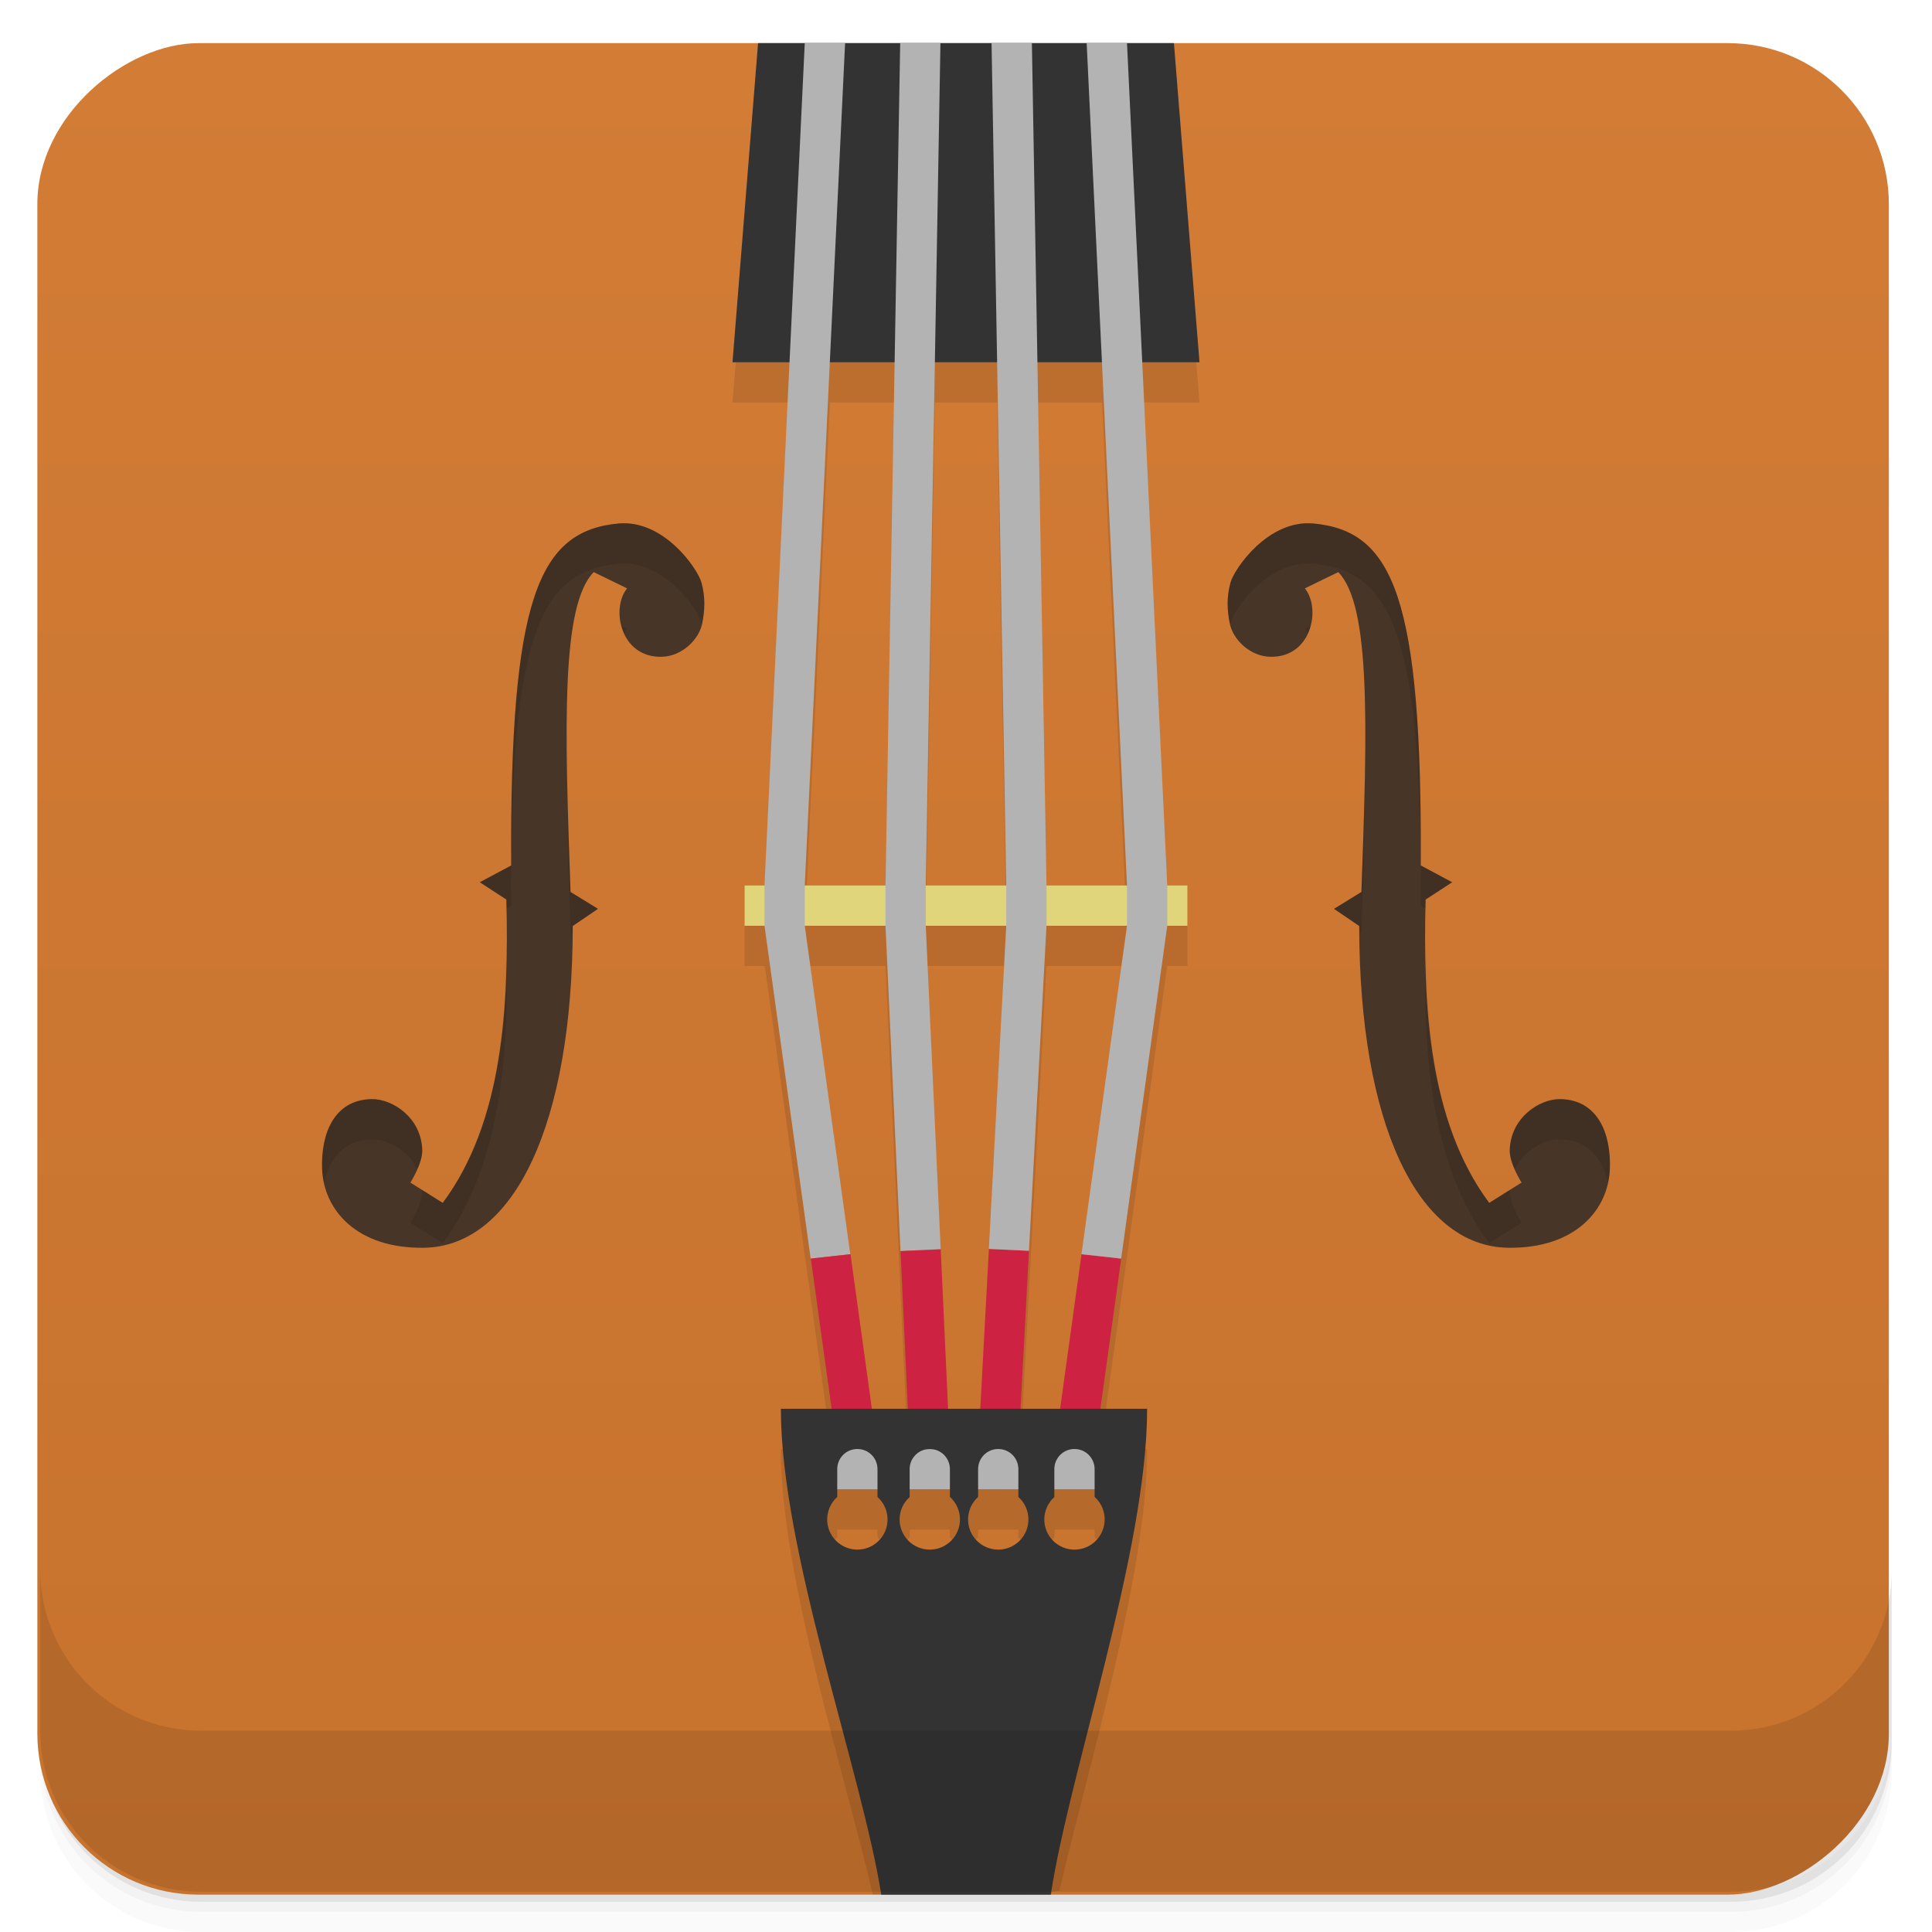<svg width="48" height="48" version="1.1" viewBox="0 0 48 48" xmlns="http://www.w3.org/2000/svg">
 <defs>
  <linearGradient id="linearGradient4216" x1="-47" x2="-1" y1="24" y2="24" gradientTransform="translate(-.072 -.072)" gradientUnits="userSpaceOnUse">
   <stop style="stop-color:#c7722d" offset="0"/>
   <stop style="stop-color:#d27c36" offset="1"/>
  </linearGradient>
 </defs>
 <path d="m1 43v0.25c0 2.216 1.784 4 4 4h38c2.216 0 4-1.784 4-4v-0.25c0 2.216-1.784 4-4 4h-38c-2.216 0-4-1.784-4-4zm0 0.5v0.5c0 2.216 1.784 4 4 4h38c2.216 0 4-1.784 4-4v-0.5c0 2.216-1.784 4-4 4h-38c-2.216 0-4-1.784-4-4z" style="opacity:.02"/>
 <path d="m1 43.25v0.25c0 2.216 1.784 4 4 4h38c2.216 0 4-1.784 4-4v-0.25c0 2.216-1.784 4-4 4h-38c-2.216 0-4-1.784-4-4z" style="opacity:.05"/>
 <path d="m1 43v0.25c0 2.216 1.784 4 4 4h38c2.216 0 4-1.784 4-4v-0.25c0 2.216-1.784 4-4 4h-38c-2.216 0-4-1.784-4-4z" style="opacity:.1"/>
 <rect transform="rotate(-90)" x="-47.072" y=".928" width="46" height="46" rx="4" style="fill:url(#linearGradient4216)"/>
 <path d="m18.914 1.072-0.715 8.928h1.422l-0.621 13h-0.5v1h0.5l1.662 12h-1.262c0 3.163 1.603 8.116 2.284 11.072h3.779c0.286-0.031 0.575-0.053 0.857-0.093 0.668-2.914 2.18-7.856 2.18-10.979h-1.162l1.662-12h0.5v-1h-0.5l-0.621-13h1.422l-0.715-8.928zm1.705 8.928h1.608l-0.231 13h-2zm2.608 0h1.546l0.227 13h-2zm2.544 0h1.608l0.617 13h-2zm-5.771 14h2l0.553 12h-0.891zm2.998 0h2.002l-0.645 12h-0.802zm3 0h2l-1.66 12h-0.984zm-5.197 14h1v0.191c0.159 0.142 0.25 0.345 0.25 0.559 0 0.414-0.336 0.75-0.75 0.75s-0.75-0.336-0.75-0.75c0-0.213 0.091-0.416 0.25-0.559zm1.799 0h1v0.189c0.159 0.143 0.25 0.347 0.25 0.561 0 0.414-0.336 0.75-0.75 0.75s-0.75-0.336-0.75-0.75c0-0.213 0.092-0.415 0.25-0.557zm1.701 0h1v0.191c0.159 0.142 0.25 0.345 0.25 0.559 0 0.414-0.336 0.75-0.75 0.75s-0.75-0.336-0.75-0.75c0-0.213 0.091-0.416 0.25-0.559zm1.896 0h1v0.189c0.159 0.143 0.25 0.347 0.25 0.561 0 0.414-0.336 0.75-0.75 0.75s-0.75-0.336-0.75-0.75c0-0.213 0.092-0.415 0.25-0.557z" style="opacity:.1"/>
 <rect x="20" y="36" width="8" height="1" style="fill:#b3b3b3"/>
 <path d="m18.834 1.072-0.635 7.928h11.602l-0.635-7.928h-10.332z" style="fill:#333"/>
 <path d="m10.49 28.584c6e-3 0.325-0.294 0.797-0.294 0.797l0.804 0.504c1.505-2.026 1.648-4.885 1.58-7.536l-0.66-0.43 0.78-0.417c-0.031-6.635 0.672-8.311 2.667-8.496 1.125-0.104 1.968 1.127 2.061 1.468 0.102 0.375 0.082 0.691 0.018 1.015-0.078 0.399-0.505 0.821-1.013 0.829-1.027 0.017-1.257-1.203-0.854-1.699 8e-3 0-0.829-0.405-0.829-0.405-0.807 0.826-0.725 3.785-0.575 7.947l0.682 0.419-0.627 0.426c-4e-3 4.907-1.447 7.961-3.698 7.994-1.66 0.025-2.495-0.934-2.53-1.966-0.03-0.878 0.305-1.711 1.231-1.727 0.52-9e-3 1.243 0.466 1.257 1.278z" style="fill-rule:evenodd;fill:#473527"/>
 <path d="m37.509 28.584c-6e-3 0.325 0.294 0.797 0.294 0.797l-0.804 0.504c-1.505-2.026-1.648-4.885-1.58-7.536l0.66-0.43-0.78-0.417c0.031-6.635-0.672-8.311-2.667-8.496-1.125-0.104-1.968 1.127-2.061 1.468-0.102 0.375-0.082 0.691-0.018 1.015 0.078 0.399 0.505 0.821 1.013 0.829 1.027 0.017 1.257-1.203 0.854-1.699-8e-3 0 0.829-0.405 0.829-0.405 0.807 0.826 0.725 3.785 0.575 7.947l-0.682 0.419 0.627 0.426c4e-3 4.907 1.447 7.961 3.698 7.994 1.66 0.025 2.495-0.934 2.53-1.966 0.03-0.878-0.305-1.711-1.231-1.727-0.52-9e-3 -1.243 0.466-1.257 1.278z" style="fill-rule:evenodd;fill:#473527"/>
 <rect x="18.5" y="22" width="11" height="1" style="fill:#e0d57b"/>
 <path d="m19.994 1.072-1 20.926v1l1.147 8.272 0.984-0.11-1.131-8.158v-1l1.002-20.93-1.002 3e-4z" style="fill:#b3b3b3"/>
 <path d="m22.365 1.072-0.365 20.93v1l0.373 8.078 0.998-0.045-0.371-8.039v-1l0.365-20.924-1 3e-4z" style="fill:#b3b3b3"/>
 <path d="m21.13 31.16-0.986 0.109 0.656 4.73h1l-0.67-4.84z" style="fill:#cd2242"/>
 <path d="m23.372 31.04-0.998 0.045 0.227 4.918h1l-0.229-4.963z" style="fill:#cd2242"/>
 <path d="m24.569 31.03-0.268 4.967h1l0.264-4.92-0.996-0.047z" style="fill:#cd2242"/>
 <path d="m26.87 31.16-0.67 4.84h1l0.656-4.73-0.986-0.109z" style="fill:#cd2242"/>
 <path d="m24.635 1.072 0.365 20.928v1l-0.432 8.029 0.996 0.047 0.436-8.08v-1l-0.363-20.924-1.002 3e-4z" style="fill:#b3b3b3"/>
 <path d="m26.998 1.072 1.002 20.928v1l-1.131 8.16 0.986 0.11 1.145-8.272v-1l-1-20.926-1.002 3e-4z" style="fill:#b3b3b3"/>
 <path d="m19.4 35c0 3.528 2.017 9.036 2.495 12.072h4.212c0.458-3.039 2.393-8.543 2.393-12.072h-9.1zm1.901 1c0.277 0 0.5 0.223 0.5 0.5v0.691c0.159 0.143 0.25 0.346 0.25 0.559 0 0.414-0.336 0.75-0.75 0.75s-0.75-0.336-0.75-0.75c0-0.213 0.091-0.416 0.25-0.559v-0.691c0-0.277 0.223-0.5 0.5-0.5zm1.799 0c0.277 0 0.5 0.223 0.5 0.5v0.689c0.159 0.143 0.25 0.347 0.25 0.561 0 0.414-0.336 0.75-0.75 0.75-0.415 0-0.75-0.336-0.75-0.75 0-0.213 0.091-0.415 0.25-0.557v-0.693c0-0.277 0.223-0.5 0.5-0.5zm1.701 0c0.277 0 0.5 0.223 0.5 0.5v0.691c0.159 0.143 0.25 0.346 0.25 0.559 0 0.414-0.336 0.75-0.75 0.75s-0.75-0.336-0.75-0.75c0-0.213 0.091-0.416 0.25-0.559v-0.691c0-0.277 0.223-0.5 0.5-0.5zm1.894 0c0.277 0 0.5 0.223 0.5 0.5v0.689c0.16 0.143 0.251 0.347 0.25 0.561 0 0.414-0.335 0.75-0.75 0.75-0.414 0-0.75-0.336-0.75-0.75 1e-3 -0.213 0.092-0.415 0.25-0.557v-0.693c0-0.277 0.223-0.5 0.5-0.5z" style="fill:#333"/>
 <g transform="translate(0,-1004.4)">
  <path d="m1 1043.4v4c0 2.216 1.784 4 4 4h38c2.216 0 4-1.784 4-4v-4c0 2.216-1.784 4-4 4h-38c-2.216 0-4-1.784-4-4z" style="opacity:.1"/>
 </g>
 <path d="m15.367 13.006c-1.995 0.185-2.699 1.861-2.668 8.496l-0.779 0.418 0.66 0.43c0.002 0.071-0.002 0.145 0 0.217l0.119-0.064c-0.031-6.635 0.673-8.311 2.668-8.496 1.125-0.104 1.968 1.128 2.061 1.469 0.004 0.015 0.002 0.028 0.006 0.043 0.002-0.01 0.01-0.019 0.012-0.029 0.064-0.324 0.084-0.639-0.018-1.014-0.093-0.341-0.936-1.573-2.061-1.469zm17.266 0c-1.125-0.104-1.97 1.128-2.062 1.469-0.102 0.375-0.082 0.69-0.018 1.014 0.002 0.01 0.009 0.019 0.012 0.029 0.004-0.015 0.002-0.028 0.006-0.043 0.093-0.341 0.938-1.573 2.062-1.469 1.995 0.185 2.697 1.861 2.666 8.496l0.121 0.064c0.002-0.072-0.002-0.145 0-0.217l0.658-0.43-0.779-0.418c0.031-6.635-0.671-8.311-2.666-8.496zm-17.189 2.547c0.018 0.064 0.038 0.127 0.066 0.188 0.022-0.041 0.04-0.086 0.068-0.121 0.001 0-0.098-0.048-0.135-0.066zm17.111 0c-0.036 0.018-0.136 0.066-0.135 0.066 0.028 0.035 0.046 0.08 0.068 0.121 0.028-0.061 0.049-0.123 0.066-0.188zm-18.461 3.906c0.004 1.095 0.031 2.296 0.082 3.701l0.047 0.029c5.46e-4 -0.064 0.008-0.119 0.008-0.184l0.627-0.426-0.682-0.42c-0.035-0.976-0.065-1.87-0.082-2.701zm19.811 0.004c-0.017 0.83-0.045 1.723-0.08 2.697l-0.682 0.42 0.627 0.426c5.3e-5 0.064 0.007 0.12 0.008 0.184l0.047-0.029c0.051-1.403 0.077-2.604 0.08-3.697zm-21.326 3.885c-0.002 2.353-0.26 4.762-1.578 6.537l-0.512-0.32c2.28e-4 0.007 0.002 0.013 0.002 0.02v0.002c0.005 0.325-0.295 0.795-0.295 0.795l0.805 0.504c1.505-2.026 1.648-4.884 1.58-7.535l-0.002-0.002zm22.844 0-0.002 0.002c-0.068 2.651 0.073 5.509 1.578 7.535l0.805-0.504s-0.298-0.47-0.293-0.795c1.54e-4 -0.008 0.004-0.015 0.004-0.023l-0.516 0.322c-1.318-1.775-1.575-4.184-1.576-6.537zm-26.189 3.959c-0.926 0.016-1.26 0.849-1.23 1.727 0.004 0.122 0.022 0.242 0.049 0.361 0.125-0.605 0.487-1.076 1.182-1.088 0.392-0.007 0.901 0.263 1.133 0.744 0.066-0.148 0.127-0.32 0.125-0.465v-0.002c-0.015-0.811-0.738-1.286-1.258-1.277zm29.533 0c-0.52-0.009-1.241 0.469-1.256 1.279-0.002 0.147 0.059 0.32 0.125 0.469 0.231-0.483 0.738-0.755 1.131-0.748 0.695 0.012 1.057 0.483 1.182 1.088 0.027-0.119 0.045-0.239 0.049-0.361 0.03-0.878-0.304-1.711-1.23-1.727z" style="opacity:.1"/>
</svg>
